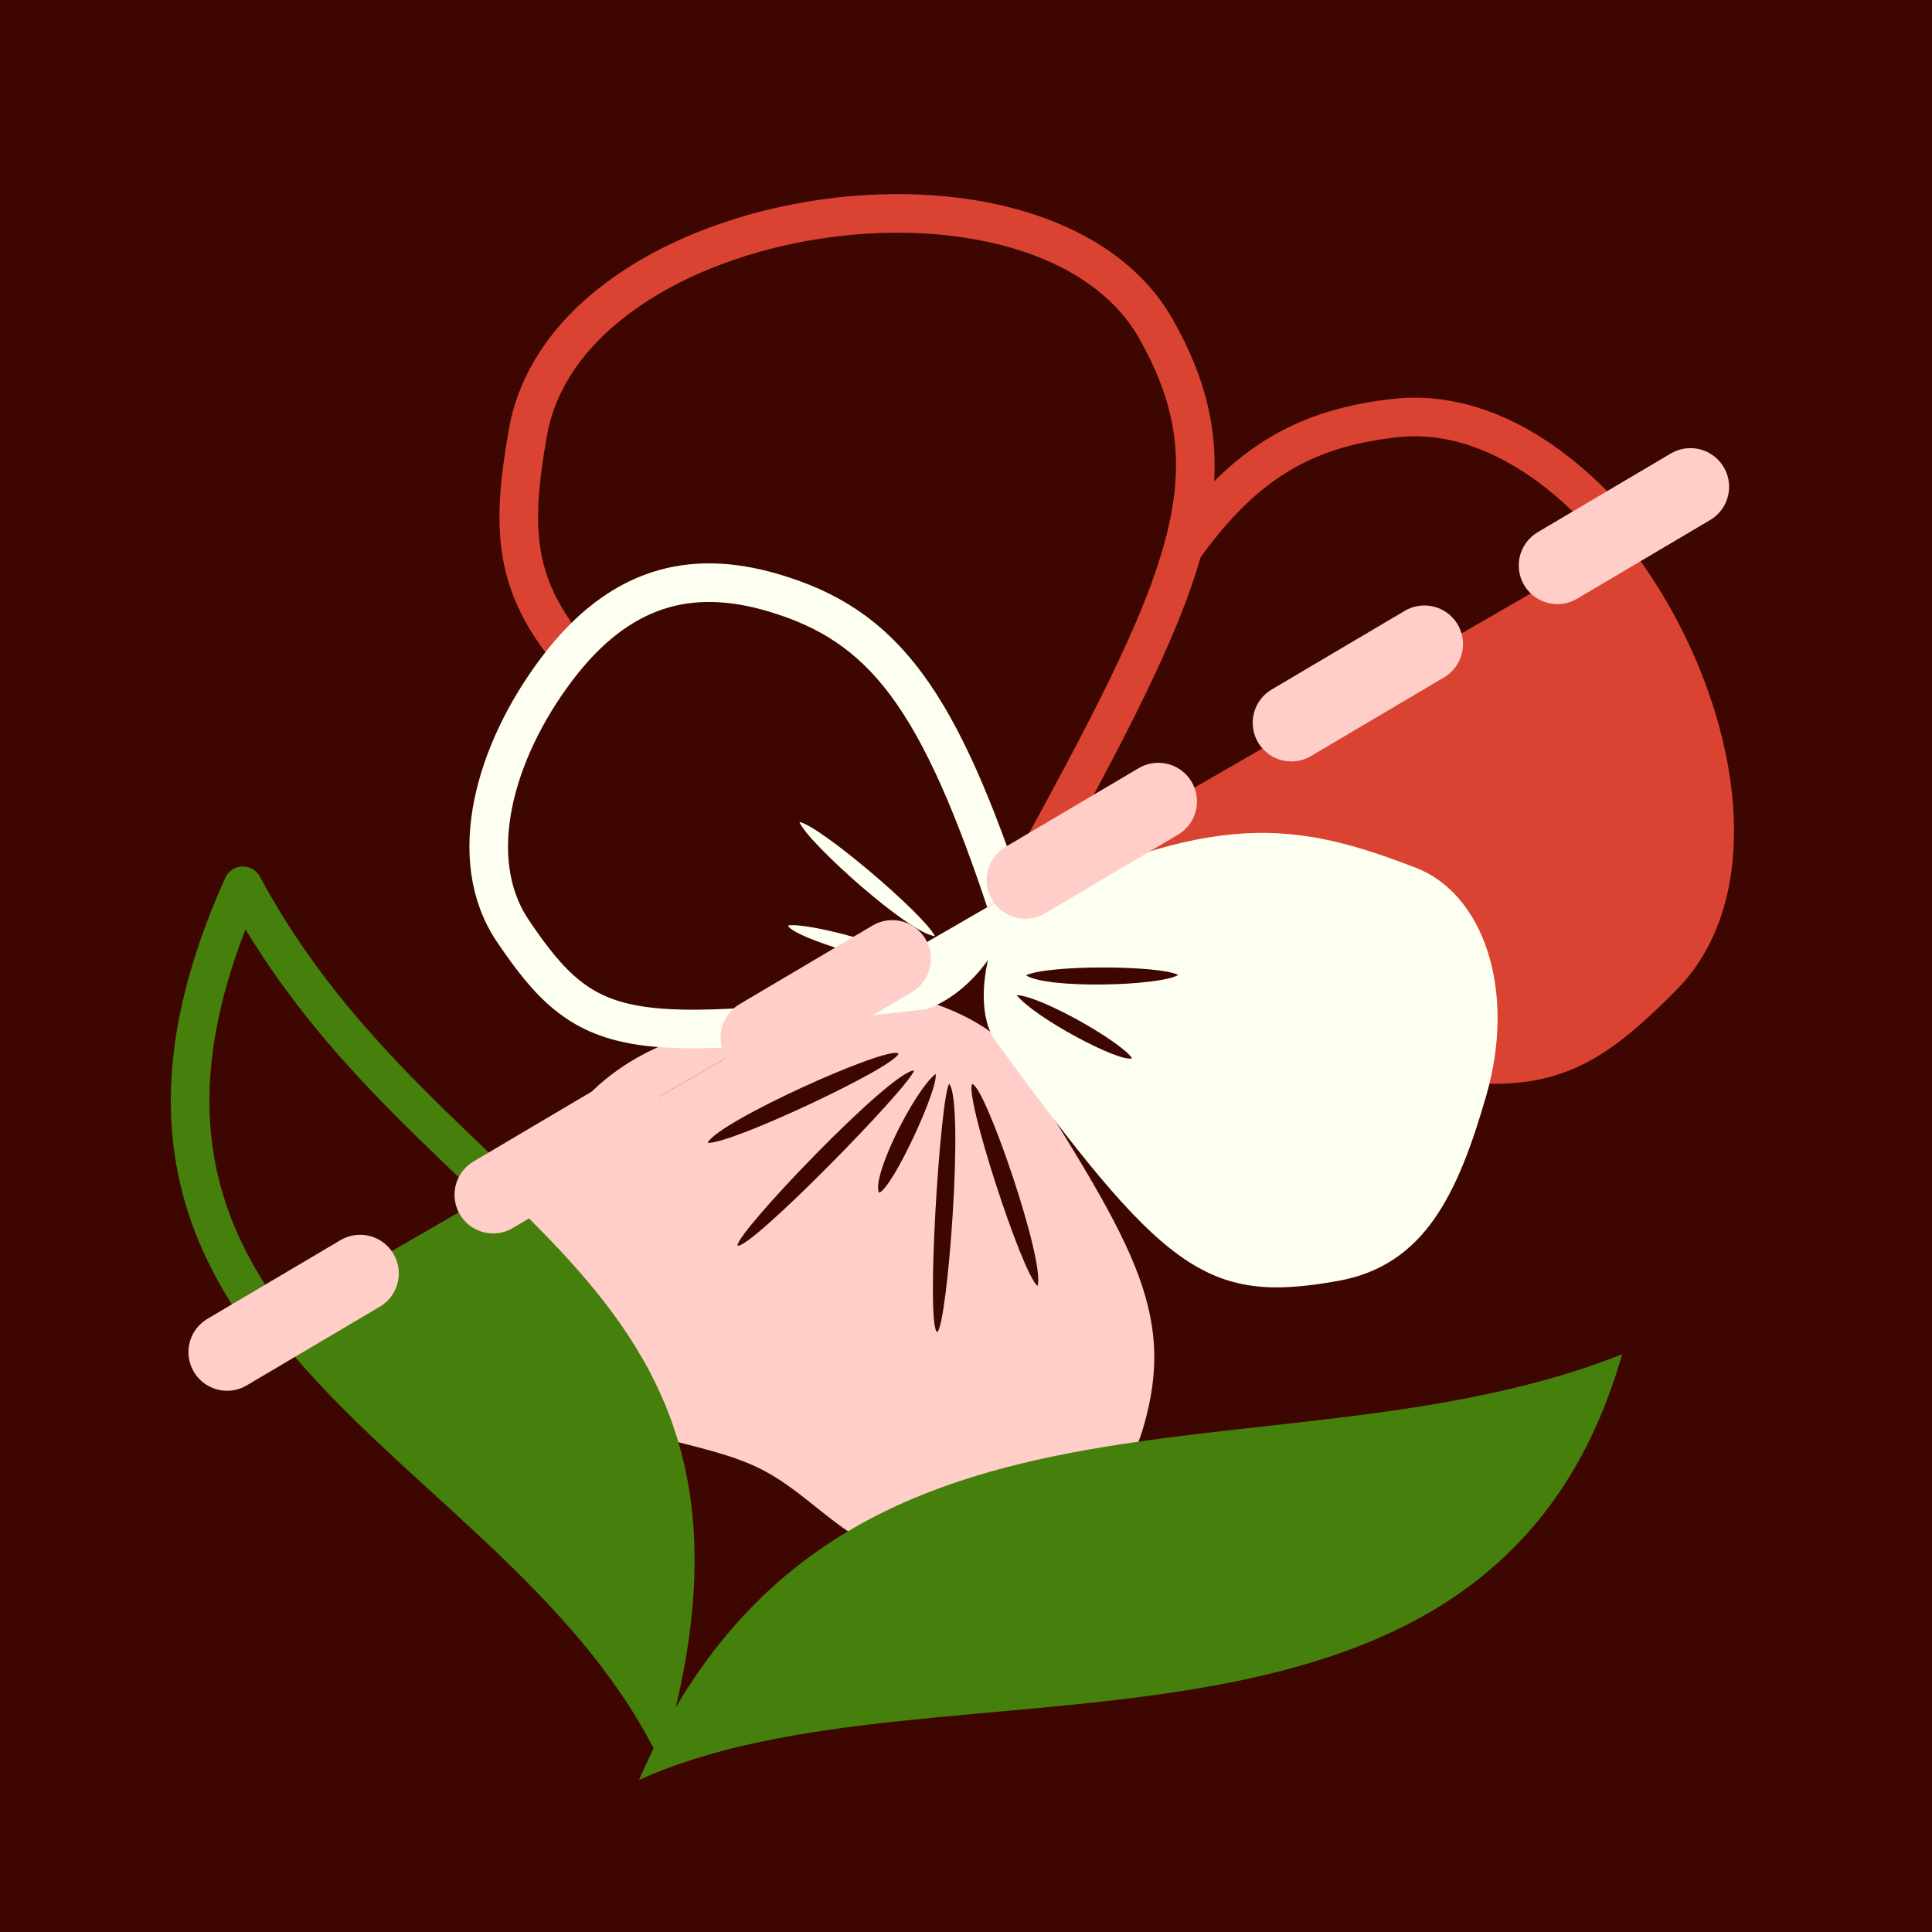 <?xml version="1.0" encoding="UTF-8" standalone="no"?>
<svg
   id="svg8"
   version="1.1"
   viewBox="0 0 26.458 26.458"
   height="100"
   width="100"
   sodipodi:docname="puck-dev.svg"
   inkscape:version="1.1.2 (b8e25be833, 2022-02-05)"
   inkscape:export-filename="puck-dev.png"
   inkscape:export-xdpi="491.51999"
   inkscape:export-ydpi="491.51999"
   xmlns:inkscape="http://www.inkscape.org/namespaces/inkscape"
   xmlns:sodipodi="http://sodipodi.sourceforge.net/DTD/sodipodi-0.dtd"
   xmlns="http://www.w3.org/2000/svg"
   xmlns:svg="http://www.w3.org/2000/svg"
   xmlns:rdf="http://www.w3.org/1999/02/22-rdf-syntax-ns#"
   xmlns:cc="http://creativecommons.org/ns#"
   xmlns:dc="http://purl.org/dc/elements/1.1/">
  <rect x="0" y="0" width="26.458" height="26.458" fill="#333333" stroke="none"/>
  <sodipodi:namedview
     id="namedview31"
     pagecolor="#505050"
     bordercolor="#ffffff"
     borderopacity="1"
     inkscape:pageshadow="0"
     inkscape:pageopacity="0"
     inkscape:pagecheckerboard="1"
     showgrid="false"
     inkscape:snap-bbox="true"
     inkscape:bbox-paths="true"
     inkscape:snap-page="true"
     inkscape:current-layer="svg8"
     inkscape:showpageshadow="false"
     showborder="true"
     inkscape:snap-bbox-midpoints="true"
     inkscape:bbox-nodes="true"
     inkscape:snap-intersection-paths="false"
     inkscape:snap-midpoints="true"
     inkscape:snap-nodes="true"
     inkscape:snap-bbox-edge-midpoints="true"
     inkscape:object-paths="true"
     inkscape:snap-global="false" />
  <defs
     id="defs2">
    <clipPath
       clipPathUnits="userSpaceOnUse"
       id="clipPath1216">
      <rect
         style="color:#000000;overflow:visible;fill:#000000;fill-opacity:1;stroke-width:0.233px;-inkscape-stroke:none;stop-color:#000000"
         id="rect1218"
         width="60.475"
         height="40.916"
         x="-144.971"
         y="246.959"
         transform="rotate(-30)" />
    </clipPath>
    <clipPath
       clipPathUnits="userSpaceOnUse"
       id="clipPath5846">
      <rect
         style="color:#000000;overflow:visible;fill:#000000;fill-opacity:1;stroke-width:0.233px;-inkscape-stroke:none;stop-color:#000000"
         id="rect5848"
         width="60.475"
         height="40.916"
         x="-144.971"
         y="206.043"
         transform="rotate(-30)" />
    </clipPath>
  </defs>
  <g
     transform="matrix(0.5,0,0,0.5,1.2230884e-5,-122.042)"
     id="layer1">
    <rect
       y="244.083"
       x="-2.4613956e-07"
       height="52.917"
       width="52.917"
       id="rect864"
       style="color:#000000;clip-rule:nonzero;display:inline;overflow:visible;visibility:visible;opacity:1;isolation:auto;mix-blend-mode:normal;color-interpolation:sRGB;color-interpolation-filters:linearRGB;solid-color:#000000;solid-opacity:1;vector-effect:none;fill:#3e0600;fill-opacity:1;fill-rule:nonzero;stroke:none;stroke-width:0.794;stroke-linecap:round;stroke-linejoin:round;stroke-miterlimit:4;stroke-dasharray:none;stroke-dashoffset:0;stroke-opacity:1;paint-order:normal;color-rendering:auto;image-rendering:auto;shape-rendering:auto;text-rendering:auto;enable-background:accumulate" />
    <g
       transform="translate(2.4,-2.005)"
       id="g1156"
       clip-path="url(#clipPath5846)">
      <g
         id="g1114"
         transform="matrix(1.766,0.786,-0.786,1.766,196.734,-251.129)"
         style="stroke-width:0.517">
        <path
           id="path815-5-9"
           d="M 28.582,281.901 C 28.737,277.118 28.898,275.447 30.96,274.253 32.358,273.444 34.379,274.114 35.906,275.375 37.432,276.636 38.464,278.487 37.881,280.042 36.971,282.465 36.243,282.632 30.555,283.32 29.863,283.225 28.884,282.493 28.582,281.901 Z"
           style="color:#000000;clip-rule:nonzero;display:inline;overflow:visible;visibility:visible;opacity:1;isolation:auto;mix-blend-mode:normal;color-interpolation:sRGB;color-interpolation-filters:linearRGB;solid-color:#000000;solid-opacity:1;fill:none;fill-opacity:1;fill-rule:nonzero;stroke:#da4331;stroke-width:0.547;stroke-linecap:round;stroke-linejoin:round;stroke-miterlimit:4;stroke-dasharray:none;stroke-dashoffset:0;stroke-opacity:1;paint-order:normal;color-rendering:auto;image-rendering:auto;shape-rendering:auto;text-rendering:auto;enable-background:accumulate" />
        <path
           id="path815-5"
           d="M 28.82,282.364 C 29.221,277.597 29.255,275.918 27.345,274.493 26.05,273.527 23.965,273.958 22.302,275.034 20.64,276.109 19.401,277.829 19.8,279.44 20.422,281.953 21.126,282.202 26.696,283.546 27.395,283.531 28.452,282.917 28.82,282.364 Z"
           style="color:#000000;clip-rule:nonzero;display:inline;overflow:visible;visibility:visible;opacity:1;isolation:auto;mix-blend-mode:normal;color-interpolation:sRGB;color-interpolation-filters:linearRGB;solid-color:#000000;solid-opacity:1;fill:#3e0600;fill-opacity:1;fill-rule:nonzero;stroke:#da4331;stroke-width:0.547;stroke-linecap:round;stroke-linejoin:round;stroke-miterlimit:4;stroke-dasharray:none;stroke-dashoffset:0;stroke-opacity:1;paint-order:normal;color-rendering:auto;image-rendering:auto;shape-rendering:auto;text-rendering:auto;enable-background:accumulate" />
        <g
           id="g1039"
           style="stroke-width:0.517">
          <path
             style="color:#000000;clip-rule:nonzero;display:inline;overflow:visible;visibility:visible;opacity:1;isolation:auto;mix-blend-mode:normal;color-interpolation:sRGB;color-interpolation-filters:linearRGB;solid-color:#000000;solid-opacity:1;vector-effect:none;fill:#ffcec9;fill-opacity:1;fill-rule:nonzero;stroke:none;stroke-width:0.411;stroke-linecap:round;stroke-linejoin:round;stroke-miterlimit:4;stroke-dasharray:none;stroke-dashoffset:0;stroke-opacity:1;paint-order:normal;color-rendering:auto;image-rendering:auto;shape-rendering:auto;text-rendering:auto;enable-background:accumulate"
             d="M 27.667,284.65 C 25.037,286.328 24.376,287 24.149,288.755 23.995,289.945 24.089,290.807 25.39,291.492 26.507,292.079 27.634,291.518 28.671,291.518 29.707,291.518 30.531,292.221 31.647,291.634 32.949,290.949 33.657,289.992 33.503,288.802 33.276,287.047 32.237,286.428 29.607,284.65 29.067,284.416 28.225,284.439 27.667,284.65 Z"
             id="path815-5-73-2-5" />
          <g
             id="g1030"
             style="stroke-width:0.517">
            <path
               id="path942"
               d="M 28.774,285.399 C 28.899,285.567 28.876,287.131 28.727,287.263 28.536,287.116 28.59,285.759 28.774,285.399 Z"
               style="color:#000000;clip-rule:nonzero;display:inline;overflow:visible;visibility:visible;opacity:1;isolation:auto;mix-blend-mode:normal;color-interpolation:sRGB;color-interpolation-filters:linearRGB;solid-color:#000000;solid-opacity:1;vector-effect:none;fill:#3e0600;fill-opacity:1;fill-rule:nonzero;stroke:none;stroke-width:0.411;stroke-linecap:round;stroke-linejoin:round;stroke-miterlimit:4;stroke-dasharray:none;stroke-dashoffset:0;stroke-opacity:1;paint-order:normal;color-rendering:auto;image-rendering:auto;shape-rendering:auto;text-rendering:auto;enable-background:accumulate" />
            <path
               id="path942-7"
               d="M 28.476,285.479 C 28.506,285.729 27.392,288.733 27.2,288.764 27.099,288.63 28.176,285.616 28.476,285.479 Z"
               style="color:#000000;clip-rule:nonzero;display:inline;overflow:visible;visibility:visible;opacity:1;isolation:auto;mix-blend-mode:normal;color-interpolation:sRGB;color-interpolation-filters:linearRGB;solid-color:#000000;solid-opacity:1;vector-effect:none;fill:#3e0600;fill-opacity:1;fill-rule:nonzero;stroke:none;stroke-width:0.411;stroke-linecap:round;stroke-linejoin:round;stroke-miterlimit:4;stroke-dasharray:none;stroke-dashoffset:0;stroke-opacity:1;paint-order:normal;color-rendering:auto;image-rendering:auto;shape-rendering:auto;text-rendering:auto;enable-background:accumulate" />
            <path
               id="path942-7-9"
               d="M 28.177,285.349 C 28.214,285.543 26.499,287.524 26.219,287.604 26.239,287.261 27.995,285.3 28.177,285.349 Z"
               style="color:#000000;clip-rule:nonzero;display:inline;overflow:visible;visibility:visible;opacity:1;isolation:auto;mix-blend-mode:normal;color-interpolation:sRGB;color-interpolation-filters:linearRGB;solid-color:#000000;solid-opacity:1;vector-effect:none;fill:#3e0600;fill-opacity:1;fill-rule:nonzero;stroke:none;stroke-width:0.411;stroke-linecap:round;stroke-linejoin:round;stroke-miterlimit:4;stroke-dasharray:none;stroke-dashoffset:0;stroke-opacity:1;paint-order:normal;color-rendering:auto;image-rendering:auto;shape-rendering:auto;text-rendering:auto;enable-background:accumulate" />
            <path
               id="path942-7-0"
               d="M 29.006,285.449 C 28.977,285.699 30.091,288.703 30.282,288.734 30.383,288.6 29.307,285.586 29.006,285.449 Z"
               style="color:#000000;clip-rule:nonzero;display:inline;overflow:visible;visibility:visible;opacity:1;isolation:auto;mix-blend-mode:normal;color-interpolation:sRGB;color-interpolation-filters:linearRGB;solid-color:#000000;solid-opacity:1;vector-effect:none;fill:#3e0600;fill-opacity:1;fill-rule:nonzero;stroke:none;stroke-width:0.411;stroke-linecap:round;stroke-linejoin:round;stroke-miterlimit:4;stroke-dasharray:none;stroke-dashoffset:0;stroke-opacity:1;paint-order:normal;color-rendering:auto;image-rendering:auto;shape-rendering:auto;text-rendering:auto;enable-background:accumulate" />
            <path
               id="path942-7-9-3"
               d="M 29.306,285.319 C 29.268,285.513 31.034,287.477 31.314,287.557 31.293,287.214 29.488,285.269 29.306,285.319 Z"
               style="color:#000000;clip-rule:nonzero;display:inline;overflow:visible;visibility:visible;opacity:1;isolation:auto;mix-blend-mode:normal;color-interpolation:sRGB;color-interpolation-filters:linearRGB;solid-color:#000000;solid-opacity:1;vector-effect:none;fill:#3e0600;fill-opacity:1;fill-rule:nonzero;stroke:none;stroke-width:0.411;stroke-linecap:round;stroke-linejoin:round;stroke-miterlimit:4;stroke-dasharray:none;stroke-dashoffset:0;stroke-opacity:1;paint-order:normal;color-rendering:auto;image-rendering:auto;shape-rendering:auto;text-rendering:auto;enable-background:accumulate" />
          </g>
        </g>
        <g
           id="g1082"
           style="stroke-width:0.517">
          <path
             style="color:#000000;clip-rule:nonzero;display:inline;overflow:visible;visibility:visible;opacity:1;isolation:auto;mix-blend-mode:normal;color-interpolation:sRGB;color-interpolation-filters:linearRGB;solid-color:#000000;solid-opacity:1;vector-effect:none;fill:#fdfff1;fill-opacity:1;fill-rule:nonzero;stroke:none;stroke-width:0.411;stroke-linecap:round;stroke-linejoin:round;stroke-miterlimit:4;stroke-dasharray:none;stroke-dashoffset:0;stroke-opacity:1;paint-order:normal;color-rendering:auto;image-rendering:auto;shape-rendering:auto;text-rendering:auto;enable-background:accumulate"
             d="M 28.74,282.906 C 30.834,280.329 32.031,280.058 33.799,279.964 34.827,279.91 35.812,280.966 36.027,282.504 36.23,283.961 36.2,285.063 35.181,285.757 33.592,286.839 32.854,286.629 29.331,284.612 28.913,284.33 28.705,283.55 28.74,282.906 Z"
             id="path815-5-73-2" />
          <g
             id="g1076"
             style="stroke-width:0.517">
            <path
               id="path942-5"
               d="M 29.37,283.912 C 29.687,283.783 31,283.915 31.228,284.065 31.084,284.198 29.723,284.099 29.37,283.912 Z"
               style="color:#000000;clip-rule:nonzero;display:inline;overflow:visible;visibility:visible;opacity:1;isolation:auto;mix-blend-mode:normal;color-interpolation:sRGB;color-interpolation-filters:linearRGB;solid-color:#000000;solid-opacity:1;vector-effect:none;fill:#3e0600;fill-opacity:1;fill-rule:nonzero;stroke:none;stroke-width:0.411;stroke-linecap:round;stroke-linejoin:round;stroke-miterlimit:4;stroke-dasharray:none;stroke-dashoffset:0;stroke-opacity:1;paint-order:normal;color-rendering:auto;image-rendering:auto;shape-rendering:auto;text-rendering:auto;enable-background:accumulate" />
            <path
               id="path942-5-9"
               d="M 29.376,283.602 C 29.615,283.329 31.052,282.701 31.345,282.72 31.173,282.969 29.732,283.659 29.376,283.602 Z"
               style="color:#000000;clip-rule:nonzero;display:inline;overflow:visible;visibility:visible;opacity:1;isolation:auto;mix-blend-mode:normal;color-interpolation:sRGB;color-interpolation-filters:linearRGB;solid-color:#000000;solid-opacity:1;vector-effect:none;fill:#3e0600;fill-opacity:1;fill-rule:nonzero;stroke:none;stroke-width:0.411;stroke-linecap:round;stroke-linejoin:round;stroke-miterlimit:4;stroke-dasharray:none;stroke-dashoffset:0;stroke-opacity:1;paint-order:normal;color-rendering:auto;image-rendering:auto;shape-rendering:auto;text-rendering:auto;enable-background:accumulate" />
          </g>
        </g>
        <g
           id="g1092"
           style="stroke-width:0.547;stroke-miterlimit:4;stroke-dasharray:none">
          <path
             style="color:#000000;clip-rule:nonzero;display:inline;overflow:visible;visibility:visible;opacity:1;isolation:auto;mix-blend-mode:normal;color-interpolation:sRGB;color-interpolation-filters:linearRGB;solid-color:#000000;solid-opacity:1;fill:#3e0600;fill-opacity:1;fill-rule:nonzero;stroke:#fdfff1;stroke-width:0.547;stroke-linecap:round;stroke-linejoin:round;stroke-miterlimit:4;stroke-dasharray:none;stroke-dashoffset:0;stroke-opacity:1;paint-order:normal;color-rendering:auto;image-rendering:auto;shape-rendering:auto;text-rendering:auto;enable-background:accumulate"
             d="M 28.804,282.891 C 26.653,280.515 25.521,279.884 23.884,280.108 22.695,280.27 21.873,280.904 21.539,282.337 21.206,283.769 21.431,285.327 22.475,285.982 24.104,287.004 24.609,286.774 28.278,284.618 28.698,284.233 28.925,283.48 28.804,282.891 Z"
             id="path815-5-73" />
          <g
             id="g1086"
             style="stroke-width:0.547;stroke-miterlimit:4;stroke-dasharray:none;fill:#fdfff1;fill-opacity:1">
            <path
               id="path942-5-3"
               d="M 27.941,284.071 C 27.619,283.954 26.229,284.172 26.007,284.33 26.156,284.458 27.595,284.272 27.941,284.071 Z"
               style="color:#000000;clip-rule:nonzero;display:inline;overflow:visible;visibility:visible;opacity:1;isolation:auto;mix-blend-mode:normal;color-interpolation:sRGB;color-interpolation-filters:linearRGB;solid-color:#000000;solid-opacity:1;fill:#fdfff1;fill-opacity:1;fill-rule:nonzero;stroke:none;stroke-width:0.547;stroke-linecap:round;stroke-linejoin:round;stroke-miterlimit:4;stroke-dasharray:none;stroke-dashoffset:0;stroke-opacity:1;paint-order:normal;color-rendering:auto;image-rendering:auto;shape-rendering:auto;text-rendering:auto;enable-background:accumulate" />
            <path
               id="path942-5-9-6"
               d="M 27.972,283.619 C 27.687,283.393 25.843,282.851 25.559,282.923 25.773,283.137 27.632,283.739 27.972,283.619 Z"
               style="color:#000000;clip-rule:nonzero;display:inline;overflow:visible;visibility:visible;opacity:1;isolation:auto;mix-blend-mode:normal;color-interpolation:sRGB;color-interpolation-filters:linearRGB;solid-color:#000000;solid-opacity:1;fill:#fdfff1;fill-opacity:1;fill-rule:nonzero;stroke:none;stroke-width:0.547;stroke-linecap:round;stroke-linejoin:round;stroke-miterlimit:4;stroke-dasharray:none;stroke-dashoffset:0;stroke-opacity:1;paint-order:normal;color-rendering:auto;image-rendering:auto;shape-rendering:auto;text-rendering:auto;enable-background:accumulate" />
          </g>
        </g>
      </g>
      <path
         style="color:#000000;clip-rule:nonzero;display:inline;overflow:visible;visibility:visible;opacity:1;isolation:auto;mix-blend-mode:normal;color-interpolation:sRGB;color-interpolation-filters:linearRGB;solid-color:#000000;solid-opacity:1;vector-effect:none;fill:#45800c;fill-opacity:1;fill-rule:nonzero;stroke:none;stroke-width:0.794;stroke-linecap:round;stroke-linejoin:round;stroke-miterlimit:4;stroke-dasharray:none;stroke-dashoffset:0;stroke-opacity:1;paint-order:normal;color-rendering:auto;image-rendering:auto;shape-rendering:auto;text-rendering:auto;enable-background:accumulate"
         d="M 15.101,294.843 C 20.381,282.701 32.518,286.949 42.029,283.182 38.418,295.826 23.274,291.116 15.101,294.843 Z"
         id="path1116" />
      <path
         style="color:#000000;clip-rule:nonzero;display:inline;overflow:visible;visibility:visible;opacity:1;isolation:auto;mix-blend-mode:normal;color-interpolation:sRGB;color-interpolation-filters:linearRGB;solid-color:#000000;solid-opacity:1;fill:none;fill-opacity:0.4;fill-rule:nonzero;stroke:#45800c;stroke-width:1.058;stroke-linecap:round;stroke-linejoin:round;stroke-miterlimit:4;stroke-dasharray:none;stroke-dashoffset:0;stroke-opacity:1;paint-order:normal;color-rendering:auto;image-rendering:auto;shape-rendering:auto;text-rendering:auto;enable-background:accumulate"
         d="M 15.701,294.377 C 19.76,280.807 9.43,279.99 4.252,270.35 -1.518,283.178 11.589,285.691 15.701,294.377 Z"
         id="path1116-4" />
    </g>
    <g
       transform="translate(2.4,-2.005)"
       id="g1156-9"
       clip-path="url(#clipPath1216)">
      <g
         id="g1114-5"
         transform="matrix(1.766,0.786,-0.786,1.766,196.734,-251.129)"
         style="stroke-width:0.517">
        <path
           id="path815-5-9-4"
           d="M 28.582,281.901 C 28.737,277.118 28.898,275.447 30.96,274.253 32.358,273.444 34.379,274.114 35.906,275.375 37.432,276.636 38.464,278.487 37.881,280.042 36.971,282.465 36.243,282.632 30.555,283.32 29.863,283.225 28.884,282.493 28.582,281.901 Z"
           style="color:#000000;clip-rule:nonzero;display:inline;overflow:visible;visibility:visible;opacity:1;isolation:auto;mix-blend-mode:normal;color-interpolation:sRGB;color-interpolation-filters:linearRGB;solid-color:#000000;solid-opacity:1;vector-effect:none;fill:#da4331;fill-opacity:1;fill-rule:nonzero;stroke:none;stroke-width:0.411;stroke-linecap:round;stroke-linejoin:round;stroke-miterlimit:4;stroke-dasharray:none;stroke-dashoffset:0;stroke-opacity:1;paint-order:normal;color-rendering:auto;image-rendering:auto;shape-rendering:auto;text-rendering:auto;enable-background:accumulate" />
        <path
           id="path815-5-8"
           d="M 28.82,282.364 C 29.221,277.597 29.255,275.918 27.345,274.493 26.05,273.527 23.965,273.958 22.302,275.034 20.64,276.109 19.401,277.829 19.8,279.44 20.422,281.953 21.126,282.202 26.696,283.546 27.395,283.531 28.452,282.917 28.82,282.364 Z"
           style="color:#000000;clip-rule:nonzero;display:inline;overflow:visible;visibility:visible;opacity:1;isolation:auto;mix-blend-mode:normal;color-interpolation:sRGB;color-interpolation-filters:linearRGB;solid-color:#000000;solid-opacity:1;vector-effect:none;fill:#da4331;fill-opacity:1;fill-rule:nonzero;stroke:none;stroke-width:0.411;stroke-linecap:round;stroke-linejoin:round;stroke-miterlimit:4;stroke-dasharray:none;stroke-dashoffset:0;stroke-opacity:1;paint-order:normal;color-rendering:auto;image-rendering:auto;shape-rendering:auto;text-rendering:auto;enable-background:accumulate" />
        <g
           id="g1039-6"
           style="stroke-width:0.517">
          <path
             style="color:#000000;clip-rule:nonzero;display:inline;overflow:visible;visibility:visible;opacity:1;isolation:auto;mix-blend-mode:normal;color-interpolation:sRGB;color-interpolation-filters:linearRGB;solid-color:#000000;solid-opacity:1;vector-effect:none;fill:#ffcec9;fill-opacity:1;fill-rule:nonzero;stroke:none;stroke-width:0.411;stroke-linecap:round;stroke-linejoin:round;stroke-miterlimit:4;stroke-dasharray:none;stroke-dashoffset:0;stroke-opacity:1;paint-order:normal;color-rendering:auto;image-rendering:auto;shape-rendering:auto;text-rendering:auto;enable-background:accumulate"
             d="M 27.667,284.65 C 25.037,286.328 24.376,287 24.149,288.755 23.995,289.945 24.089,290.807 25.39,291.492 26.507,292.079 27.634,291.518 28.671,291.518 29.707,291.518 30.531,292.221 31.647,291.634 32.949,290.949 33.657,289.992 33.503,288.802 33.276,287.047 32.237,286.428 29.607,284.65 29.067,284.416 28.225,284.439 27.667,284.65 Z"
             id="path815-5-73-2-5-9" />
          <g
             id="g1030-3"
             style="stroke-width:0.517">
            <path
               id="path942-53"
               d="M 28.774,285.399 C 28.899,285.567 28.876,287.131 28.727,287.263 28.536,287.116 28.59,285.759 28.774,285.399 Z"
               style="color:#000000;clip-rule:nonzero;display:inline;overflow:visible;visibility:visible;opacity:1;isolation:auto;mix-blend-mode:normal;color-interpolation:sRGB;color-interpolation-filters:linearRGB;solid-color:#000000;solid-opacity:1;vector-effect:none;fill:#3e0600;fill-opacity:1;fill-rule:nonzero;stroke:none;stroke-width:0.411;stroke-linecap:round;stroke-linejoin:round;stroke-miterlimit:4;stroke-dasharray:none;stroke-dashoffset:0;stroke-opacity:1;paint-order:normal;color-rendering:auto;image-rendering:auto;shape-rendering:auto;text-rendering:auto;enable-background:accumulate" />
            <path
               id="path942-7-1"
               d="M 28.476,285.479 C 28.506,285.729 27.392,288.733 27.2,288.764 27.099,288.63 28.176,285.616 28.476,285.479 Z"
               style="color:#000000;clip-rule:nonzero;display:inline;overflow:visible;visibility:visible;opacity:1;isolation:auto;mix-blend-mode:normal;color-interpolation:sRGB;color-interpolation-filters:linearRGB;solid-color:#000000;solid-opacity:1;vector-effect:none;fill:#3e0600;fill-opacity:1;fill-rule:nonzero;stroke:none;stroke-width:0.411;stroke-linecap:round;stroke-linejoin:round;stroke-miterlimit:4;stroke-dasharray:none;stroke-dashoffset:0;stroke-opacity:1;paint-order:normal;color-rendering:auto;image-rendering:auto;shape-rendering:auto;text-rendering:auto;enable-background:accumulate" />
            <path
               id="path942-7-9-6"
               d="M 28.177,285.349 C 28.214,285.543 26.499,287.524 26.219,287.604 26.239,287.261 27.995,285.3 28.177,285.349 Z"
               style="color:#000000;clip-rule:nonzero;display:inline;overflow:visible;visibility:visible;opacity:1;isolation:auto;mix-blend-mode:normal;color-interpolation:sRGB;color-interpolation-filters:linearRGB;solid-color:#000000;solid-opacity:1;vector-effect:none;fill:#3e0600;fill-opacity:1;fill-rule:nonzero;stroke:none;stroke-width:0.411;stroke-linecap:round;stroke-linejoin:round;stroke-miterlimit:4;stroke-dasharray:none;stroke-dashoffset:0;stroke-opacity:1;paint-order:normal;color-rendering:auto;image-rendering:auto;shape-rendering:auto;text-rendering:auto;enable-background:accumulate" />
            <path
               id="path942-7-0-5"
               d="M 29.006,285.449 C 28.977,285.699 30.091,288.703 30.282,288.734 30.383,288.6 29.307,285.586 29.006,285.449 Z"
               style="color:#000000;clip-rule:nonzero;display:inline;overflow:visible;visibility:visible;opacity:1;isolation:auto;mix-blend-mode:normal;color-interpolation:sRGB;color-interpolation-filters:linearRGB;solid-color:#000000;solid-opacity:1;vector-effect:none;fill:#3e0600;fill-opacity:1;fill-rule:nonzero;stroke:none;stroke-width:0.411;stroke-linecap:round;stroke-linejoin:round;stroke-miterlimit:4;stroke-dasharray:none;stroke-dashoffset:0;stroke-opacity:1;paint-order:normal;color-rendering:auto;image-rendering:auto;shape-rendering:auto;text-rendering:auto;enable-background:accumulate" />
            <path
               id="path942-7-9-3-9"
               d="M 29.306,285.319 C 29.268,285.513 31.034,287.477 31.314,287.557 31.293,287.214 29.488,285.269 29.306,285.319 Z"
               style="color:#000000;clip-rule:nonzero;display:inline;overflow:visible;visibility:visible;opacity:1;isolation:auto;mix-blend-mode:normal;color-interpolation:sRGB;color-interpolation-filters:linearRGB;solid-color:#000000;solid-opacity:1;vector-effect:none;fill:#3e0600;fill-opacity:1;fill-rule:nonzero;stroke:none;stroke-width:0.411;stroke-linecap:round;stroke-linejoin:round;stroke-miterlimit:4;stroke-dasharray:none;stroke-dashoffset:0;stroke-opacity:1;paint-order:normal;color-rendering:auto;image-rendering:auto;shape-rendering:auto;text-rendering:auto;enable-background:accumulate" />
          </g>
        </g>
        <g
           id="g1082-6"
           style="stroke-width:0.517">
          <path
             style="color:#000000;clip-rule:nonzero;display:inline;overflow:visible;visibility:visible;opacity:1;isolation:auto;mix-blend-mode:normal;color-interpolation:sRGB;color-interpolation-filters:linearRGB;solid-color:#000000;solid-opacity:1;vector-effect:none;fill:#fdfff1;fill-opacity:1;fill-rule:nonzero;stroke:none;stroke-width:0.411;stroke-linecap:round;stroke-linejoin:round;stroke-miterlimit:4;stroke-dasharray:none;stroke-dashoffset:0;stroke-opacity:1;paint-order:normal;color-rendering:auto;image-rendering:auto;shape-rendering:auto;text-rendering:auto;enable-background:accumulate"
             d="M 28.74,282.906 C 30.834,280.329 32.031,280.058 33.799,279.964 34.827,279.91 35.812,280.966 36.027,282.504 36.23,283.961 36.2,285.063 35.181,285.757 33.592,286.839 32.854,286.629 29.331,284.612 28.913,284.33 28.705,283.55 28.74,282.906 Z"
             id="path815-5-73-2-50" />
          <g
             id="g1076-6"
             style="stroke-width:0.517">
            <path
               id="path942-5-2"
               d="M 29.37,283.912 C 29.687,283.783 31,283.915 31.228,284.065 31.084,284.198 29.723,284.099 29.37,283.912 Z"
               style="color:#000000;clip-rule:nonzero;display:inline;overflow:visible;visibility:visible;opacity:1;isolation:auto;mix-blend-mode:normal;color-interpolation:sRGB;color-interpolation-filters:linearRGB;solid-color:#000000;solid-opacity:1;vector-effect:none;fill:#3e0600;fill-opacity:1;fill-rule:nonzero;stroke:none;stroke-width:0.411;stroke-linecap:round;stroke-linejoin:round;stroke-miterlimit:4;stroke-dasharray:none;stroke-dashoffset:0;stroke-opacity:1;paint-order:normal;color-rendering:auto;image-rendering:auto;shape-rendering:auto;text-rendering:auto;enable-background:accumulate" />
            <path
               id="path942-5-9-0"
               d="M 29.376,283.602 C 29.615,283.329 31.052,282.701 31.345,282.72 31.173,282.969 29.732,283.659 29.376,283.602 Z"
               style="color:#000000;clip-rule:nonzero;display:inline;overflow:visible;visibility:visible;opacity:1;isolation:auto;mix-blend-mode:normal;color-interpolation:sRGB;color-interpolation-filters:linearRGB;solid-color:#000000;solid-opacity:1;vector-effect:none;fill:#3e0600;fill-opacity:1;fill-rule:nonzero;stroke:none;stroke-width:0.411;stroke-linecap:round;stroke-linejoin:round;stroke-miterlimit:4;stroke-dasharray:none;stroke-dashoffset:0;stroke-opacity:1;paint-order:normal;color-rendering:auto;image-rendering:auto;shape-rendering:auto;text-rendering:auto;enable-background:accumulate" />
          </g>
        </g>
        <g
           id="g1092-7"
           style="stroke-width:0.517">
          <path
             style="color:#000000;clip-rule:nonzero;display:inline;overflow:visible;visibility:visible;opacity:1;isolation:auto;mix-blend-mode:normal;color-interpolation:sRGB;color-interpolation-filters:linearRGB;solid-color:#000000;solid-opacity:1;vector-effect:none;fill:#fdfff1;fill-opacity:1;fill-rule:nonzero;stroke:none;stroke-width:0.411;stroke-linecap:round;stroke-linejoin:round;stroke-miterlimit:4;stroke-dasharray:none;stroke-dashoffset:0;stroke-opacity:1;paint-order:normal;color-rendering:auto;image-rendering:auto;shape-rendering:auto;text-rendering:auto;enable-background:accumulate"
             d="M 28.804,282.891 C 26.653,280.515 25.521,279.884 23.884,280.108 22.695,280.27 21.873,280.904 21.539,282.337 21.206,283.769 21.431,285.327 22.475,285.982 24.104,287.004 24.609,286.774 28.278,284.618 28.698,284.233 28.925,283.48 28.804,282.891 Z"
             id="path815-5-73-27" />
          <g
             id="g1086-5"
             style="stroke-width:0.517">
            <path
               id="path942-5-3-1"
               d="M 27.941,284.071 C 27.619,283.954 26.229,284.172 26.007,284.33 26.156,284.458 27.595,284.272 27.941,284.071 Z"
               style="color:#000000;clip-rule:nonzero;display:inline;overflow:visible;visibility:visible;opacity:1;isolation:auto;mix-blend-mode:normal;color-interpolation:sRGB;color-interpolation-filters:linearRGB;solid-color:#000000;solid-opacity:1;vector-effect:none;fill:#3e0600;fill-opacity:1;fill-rule:nonzero;stroke:none;stroke-width:0.411;stroke-linecap:round;stroke-linejoin:round;stroke-miterlimit:4;stroke-dasharray:none;stroke-dashoffset:0;stroke-opacity:1;paint-order:normal;color-rendering:auto;image-rendering:auto;shape-rendering:auto;text-rendering:auto;enable-background:accumulate" />
            <path
               id="path942-5-9-6-4"
               d="M 27.972,283.619 C 27.687,283.393 25.843,282.851 25.559,282.923 25.773,283.137 27.632,283.739 27.972,283.619 Z"
               style="color:#000000;clip-rule:nonzero;display:inline;overflow:visible;visibility:visible;opacity:1;isolation:auto;mix-blend-mode:normal;color-interpolation:sRGB;color-interpolation-filters:linearRGB;solid-color:#000000;solid-opacity:1;vector-effect:none;fill:#3e0600;fill-opacity:1;fill-rule:nonzero;stroke:none;stroke-width:0.411;stroke-linecap:round;stroke-linejoin:round;stroke-miterlimit:4;stroke-dasharray:none;stroke-dashoffset:0;stroke-opacity:1;paint-order:normal;color-rendering:auto;image-rendering:auto;shape-rendering:auto;text-rendering:auto;enable-background:accumulate" />
          </g>
        </g>
      </g>
      <path
         style="color:#000000;clip-rule:nonzero;display:inline;overflow:visible;visibility:visible;opacity:1;isolation:auto;mix-blend-mode:normal;color-interpolation:sRGB;color-interpolation-filters:linearRGB;solid-color:#000000;solid-opacity:1;vector-effect:none;fill:#45800c;fill-opacity:1;fill-rule:nonzero;stroke:none;stroke-width:0.794;stroke-linecap:round;stroke-linejoin:round;stroke-miterlimit:4;stroke-dasharray:none;stroke-dashoffset:0;stroke-opacity:1;paint-order:normal;color-rendering:auto;image-rendering:auto;shape-rendering:auto;text-rendering:auto;enable-background:accumulate"
         d="M 15.101,294.843 C 20.381,282.701 32.518,286.949 42.029,283.182 38.418,295.826 23.274,291.116 15.101,294.843 Z"
         id="path1116-44" />
      <path
         style="color:#000000;clip-rule:nonzero;display:inline;overflow:visible;visibility:visible;opacity:1;isolation:auto;mix-blend-mode:normal;color-interpolation:sRGB;color-interpolation-filters:linearRGB;solid-color:#000000;solid-opacity:1;vector-effect:none;fill:#45800c;fill-opacity:1;fill-rule:nonzero;stroke:none;stroke-width:0.794;stroke-linecap:round;stroke-linejoin:round;stroke-miterlimit:4;stroke-dasharray:none;stroke-dashoffset:0;stroke-opacity:1;paint-order:normal;color-rendering:auto;image-rendering:auto;shape-rendering:auto;text-rendering:auto;enable-background:accumulate"
         d="M 15.701,294.377 C 19.76,280.807 9.43,279.99 4.252,270.35 -1.518,283.178 11.589,285.691 15.701,294.377 Z"
         id="path1116-4-2" />
    </g>
    <path
       sodipodi:nodetypes="cc"
       id="divider"
       d="M 4.216,282.302 47.466,256.727"
       style="color:#000000;overflow:visible;fill:none;fill-opacity:1;stroke:#ffcec9;stroke-width:2.117;stroke-linecap:round;stroke-linejoin:round;stroke-miterlimit:4;stroke-dasharray:4.233, 4.233;stroke-dashoffset:6.138;stroke-opacity:1" />
  </g>
</svg>
